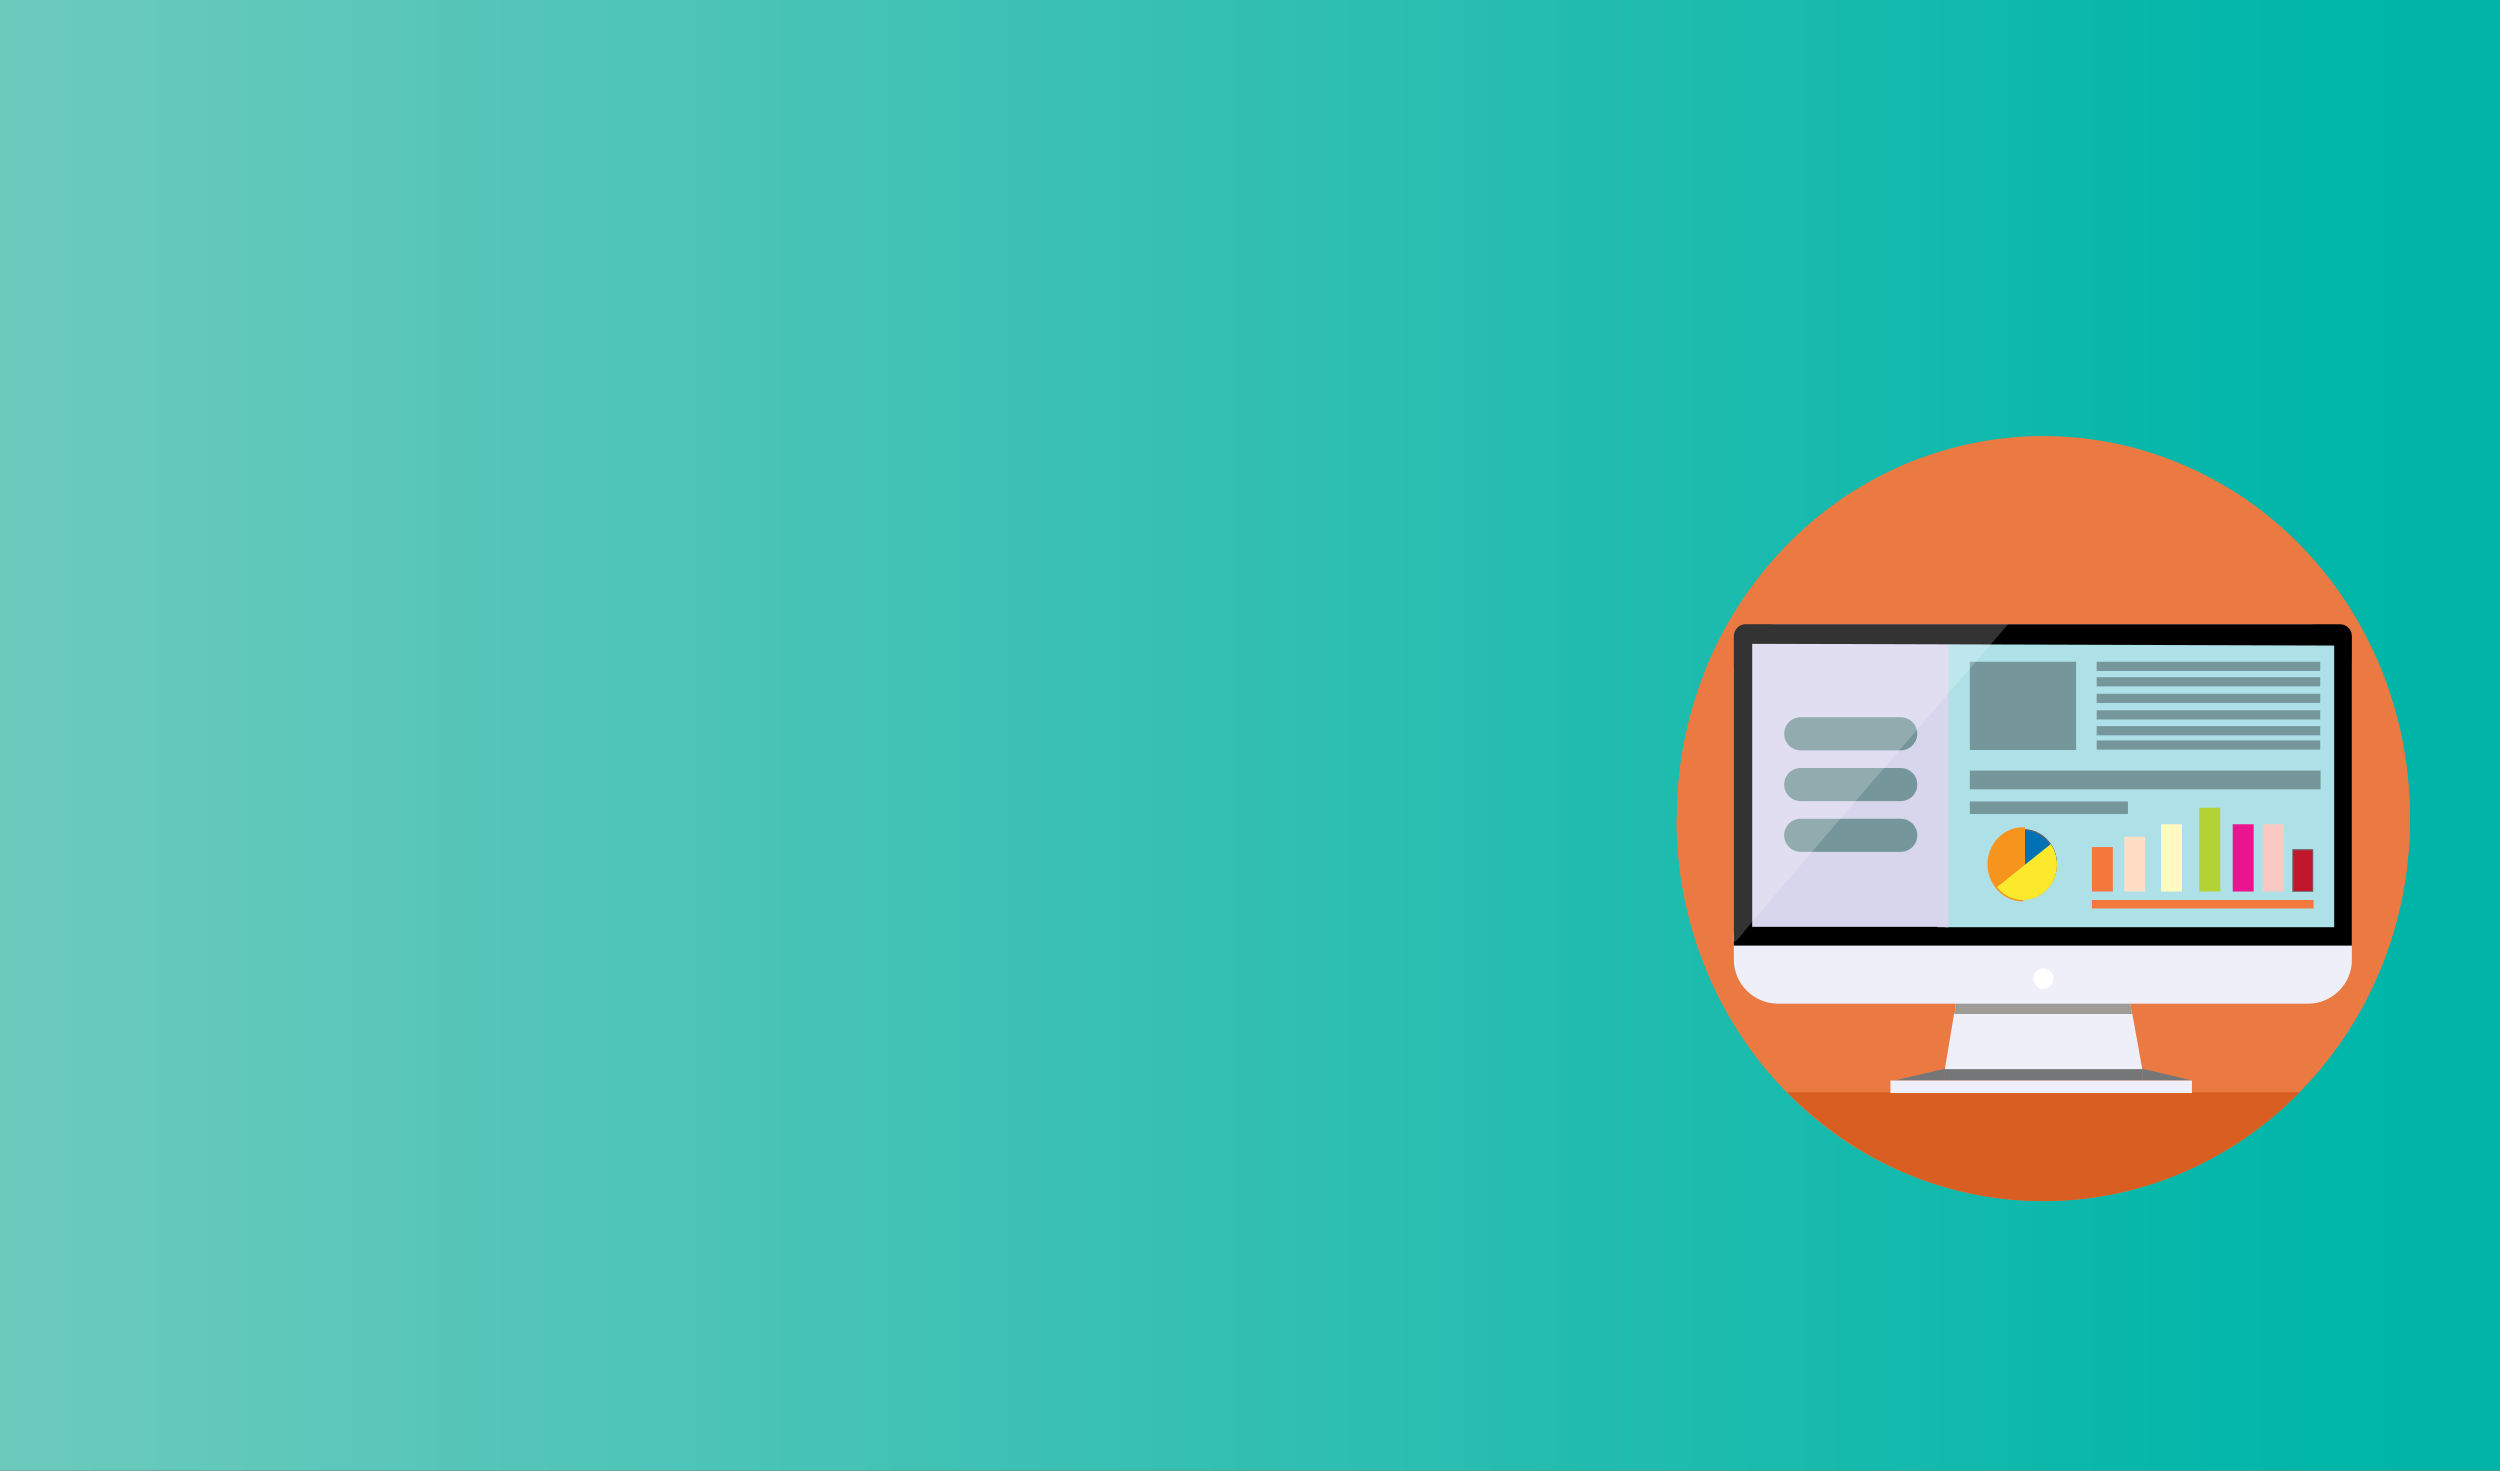 <?xml version="1.0" encoding="utf-8"?>
<!-- Generator: Adobe Illustrator 21.0.2, SVG Export Plug-In . SVG Version: 6.00 Build 0)  -->
<svg version="1.1" id="Layer_1" xmlns="http://www.w3.org/2000/svg" xmlns:xlink="http://www.w3.org/1999/xlink" x="0px" y="0px"
	 viewBox="0 0 680 400" style="enable-background:new 0 0 680 400;" xml:space="preserve">
<rect x="0" y="0" width="680" height="400" fill="#333333" stroke="none"/>
<style type="text/css">
	.st0{fill:url(#SVGID_1_);}
	.st1{fill:#EA7A42;}
	.st2{fill:#EFEFF9;}
	.st3{fill:#FFFFFF;}
	.st4{fill:#AEE0E8;}
	.st5{fill:#747678;}
	.st6{fill:#D85E21;}
	.st7{fill:#D8D6EC;}
	.st8{fill:#75969B;}
	.st9{fill:#F4783B;}
	.st10{fill:#EC148E;}
	.st11{fill:#FBC9C3;}
	.st12{fill:#C1172C;}
	.st13{fill:#666666;}
	.st14{fill:#FFDEC5;}
	.st15{fill:#FFFAC0;}
	.st16{fill:#B2D235;}
	.st17{fill:#0071B5;}
	.st18{fill:#F7941D;stroke:#F7941D;stroke-miterlimit:10;}
	.st19{fill:#FDE92B;}
	.st20{fill:#9E9C97;}
	.st21{fill:none;stroke:#000000;stroke-width:2;stroke-miterlimit:10;}
	.st22{opacity:0.2;fill:#FFFFFF;enable-background:new    ;}
</style>
<linearGradient id="SVGID_1_" gradientUnits="userSpaceOnUse" x1="-185.8" y1="400.65" x2="1447.2" y2="400.65" gradientTransform="matrix(1 0 0 1 0 -198)">
	<stop  offset="5.618000e-03" style="stop-color:#8AD0C3"/>
	<stop  offset="0.5" style="stop-color:#00B6A9"/>
	<stop  offset="1" style="stop-color:#00A185"/>
</linearGradient>
<rect x="-185.8" y="-0.1" class="st0" width="1633" height="405.5"/>
<path class="st1" d="M655.5,222.7c0,29.2-11.5,55.5-30.1,74.4c-5.6,5.7-11.8,10.7-18.5,14.9H504.6c-6.7-4.2-12.9-9.2-18.5-14.9
	c-9.5-9.7-17.2-21.4-22.4-34.4v-80.1c8.2-20.6,22.7-37.9,40.9-49.3H607C636.2,151.5,655.5,184.7,655.5,222.7z"/>
<path class="st1" d="M655.5,222.7H456.1c0-14.2,2.7-27.7,7.7-40.1c8.2-20.6,22.7-37.9,40.9-49.3c5.7-3.5,11.7-6.5,18-8.8
	c10.4-3.8,21.5-5.9,33.1-5.9c18.7,0,36.2,5.4,51.2,14.7C636.2,151.5,655.5,184.7,655.5,222.7z"/>
<path class="st1" d="M536.5,126.6v153c0,1.1-0.9,2-1.9,2h-61c-3.9-5.9-7.2-12.2-9.8-18.8c-5-12.3-7.7-25.9-7.7-40.1
	c0-14.2,2.7-27.7,7.7-40.1c8.2-20.6,22.7-37.9,40.9-49.3c5.7-3.5,11.7-6.5,18-8.8h11.9C535.7,124.5,536.5,125.4,536.5,126.6z"/>
<path class="st1" d="M655.5,222.7c0,29.2-11.5,55.5-30.1,74.4c-5.6,5.7-11.8,10.7-18.5,14.9c-15,9.4-32.5,14.7-51.2,14.7
	s-36.2-5.4-51.2-14.7c-6.7-4.2-12.9-9.2-18.5-14.9c-4.6-4.7-8.9-9.9-12.5-15.5c-3.9-5.9-7.2-12.2-9.8-18.8
	c-5-12.3-7.7-25.9-7.7-40.1L655.5,222.7L655.5,222.7z"/>
<g>
	<path class="st2" d="M627.8,273H483.6c-6.6,0-12-5.4-12-12v-79.2c0-6.6,5.4-12,12-12h144.1c6.6,0,12,5.4,12,12V261
		C639.8,267.6,634.3,273,627.8,273z"/>
</g>
<g>
	<rect x="480.6" y="178.8" class="st3" width="150.1" height="69.4"/>
	<path d="M621.8,187.8v51.4H489.6v-51.4h54.8h0.9h0.9L621.8,187.8 M636.5,169.8h-90.3c-0.3,0-0.6,0-0.9,0c-0.3,0-0.6,0-0.9,0h-69.6
		c-1.8,0-3.2,1.5-3.2,3.4v84l0,0h168.1v-84C639.8,171.3,638.3,169.8,636.5,169.8L636.5,169.8z"/>
</g>
<g>
	<rect x="529" y="174.9" class="st4" width="105.9" height="77.3"/>
</g>
<polygon class="st5" points="529,290.7 529,293.9 515.2,293.9 "/>
<g>
	<ellipse class="st3" cx="555.8" cy="266.3" rx="2.2" ry="2.3"/>
	<path class="st3" d="M555.8,264.4c0.9,0,1.7,0.8,1.7,1.8s-0.8,1.8-1.7,1.8s-1.7-0.8-1.7-1.8S554.8,264.4,555.8,264.4 M555.8,263.4
		c-1.5,0-2.7,1.3-2.7,2.8s1.2,2.8,2.7,2.8s2.7-1.3,2.7-2.8S557.2,263.4,555.8,263.4L555.8,263.4z"/>
</g>
<polygon class="st5" points="596.3,293.9 582.8,293.9 582.8,290.7 "/>
<path class="st6" d="M486.1,297.1c18,18.3,42.6,29.6,69.7,29.6s51.7-11.3,69.7-29.6H486.1z"/>
<g>
	<polygon class="st5" points="582.8,290.7 582.8,293.9 529,293.9 529,290.7 529,290.6 582.7,290.6 	"/>
</g>
<g>
	<rect x="514.2" y="293.9" class="st2" width="82" height="3.4"/>
</g>
<g>
	<polygon class="st2" points="582.7,290.8 529,290.8 531.5,275.8 531.7,275.5 532,273 532,272.7 579.3,272.7 579.5,273 579.8,275.5 
		580,275.8 	"/>
</g>
<rect x="476.6" y="175" class="st7" width="52.3" height="77.1"/>
<rect x="535.8" y="180" class="st8" width="28.9" height="24"/>
<rect x="570.3" y="180" class="st8" width="60.8" height="2.5"/>
<rect x="570.3" y="193.2" class="st8" width="60.8" height="2.5"/>
<rect x="570.3" y="188.7" class="st8" width="60.8" height="2.5"/>
<rect x="570.3" y="197.5" class="st8" width="60.8" height="2.5"/>
<rect x="570.3" y="201.4" class="st8" width="60.8" height="2.5"/>
<rect x="535.8" y="209.6" class="st8" width="95.4" height="5.1"/>
<g>
	<rect x="570.3" y="184.2" class="st8" width="60.8" height="2.5"/>
</g>
<rect x="535.8" y="218" class="st8" width="43" height="3.4"/>
<g>
	<rect x="569" y="244.8" class="st9" width="60.3" height="2.3"/>
</g>
<g>
	<rect x="569" y="230.4" class="st9" width="5.7" height="12.1"/>
</g>
<g>
	<rect x="607.3" y="224.2" class="st10" width="5.7" height="18.3"/>
</g>
<g>
	<rect x="615.5" y="224.2" class="st11" width="5.7" height="18.3"/>
</g>
<g>
	<rect x="623.7" y="231.1" class="st12" width="5.4" height="11.3"/>
	<path class="st13" d="M629,231.3v11.1h-5.2v-11.1H629 M629.2,231h-5.7v11.6h5.7V231L629.2,231z"/>
</g>
<g>
	<rect x="577.8" y="227.6" class="st14" width="5.7" height="14.9"/>
</g>
<g>
	<rect x="587.8" y="224.2" class="st15" width="5.7" height="18.3"/>
</g>
<g>
	<rect x="598.2" y="219.7" class="st16" width="5.7" height="22.8"/>
</g>
<g>
	<path class="st17" d="M550.3,244.6c-2.7,0-5.3-1.3-7-3.5c-1.3-1.7-2-3.8-2-6c0-5.2,4.1-9.5,9.1-9.5c2.9,0,5.7,1.5,7.4,4
		c1.1,1.6,1.7,3.5,1.7,5.5C559.3,240.3,555.3,244.6,550.3,244.6z"/>
	<path class="st13" d="M550.3,225.8c2.9,0,5.6,1.5,7.3,3.9c1.1,1.6,1.7,3.5,1.7,5.4c0,5.1-4,9.3-8.9,9.3c-2.7,0-5.2-1.2-6.9-3.4
		c-1.3-1.7-2-3.8-2-5.9C541.3,230,545.3,225.8,550.3,225.8 M550.3,225.5c-5.1,0-9.2,4.3-9.2,9.6c0,2.3,0.8,4.4,2.1,6.1
		c1.7,2.2,4.2,3.5,7.1,3.5c5.1,0,9.2-4.3,9.2-9.6c0-2.1-0.6-4-1.7-5.6C556.2,227.1,553.5,225.5,550.3,225.5L550.3,225.5z"/>
</g>
<path class="st18" d="M550.3,235.5v-10c-5.1,0-9.2,4.3-9.2,9.6c0,2.3,0.8,4.4,2.1,6.1c1.7,2.2,4.2,3.5,7.1,3.5"/>
<g>
	<path class="st19" d="M550.3,243.7c-2.1,0-4.2-0.9-5.7-2.4l12.9-10.3c0.6,1.2,1,2.6,1,4.1C558.5,239.9,554.8,243.7,550.3,243.7z"/>
	<path class="st19" d="M557.2,232.7c0.3,0.8,0.4,1.6,0.4,2.5c0,4.2-3.2,7.6-7.2,7.6c-1.5,0-2.9-0.5-4.1-1.4l5.4-4.3L557.2,232.7
		 M557.8,229.6l-7.5,6l-7.1,5.7c1.7,2.2,4.2,3.5,7.1,3.5c5.1,0,9.2-4.3,9.2-9.6C559.5,233,558.8,231.1,557.8,229.6L557.8,229.6z"/>
</g>
<polygon class="st20" points="580,275.8 531.5,275.8 531.7,275.5 532,273 579.5,273 579.8,275.5 "/>
<polygon class="st7" points="527,175 527,252.2 529,252.2 530,252.2 530,174.9 "/>
<path class="st8" d="M517,231.7h-27.2c-2.5,0-4.5-2-4.5-4.5l0,0c0-2.5,2-4.5,4.5-4.5H517c2.5,0,4.5,2,4.5,4.5l0,0
	C521.5,229.7,519.5,231.7,517,231.7z"/>
<path class="st8" d="M517,204.1h-27.2c-2.5,0-4.5-2-4.5-4.5l0,0c0-2.5,2-4.5,4.5-4.5H517c2.5,0,4.5,2,4.5,4.5l0,0
	C521.5,202,519.5,204.1,517,204.1z"/>
<path class="st8" d="M517,217.9h-27.2c-2.5,0-4.5-2-4.5-4.5l0,0c0-2.5,2-4.5,4.5-4.5H517c2.5,0,4.5,2,4.5,4.5l0,0
	C521.5,215.9,519.5,217.9,517,217.9z"/>
<line class="st21" x1="637.7" y1="174.6" x2="475.6" y2="174.1"/>
<path class="st22" d="M546.2,169.8c-41.9,48.5-70.7,82-72.7,84.7c-0.2,0.3-1.4,1.8-1.9,1.6c-0.4-0.2-0.3-1.4,0-2.7v-80.2
	c0-1.9,1.5-3.4,3.2-3.4h69.6C545,169.8,545.7,169.8,546.2,169.8z"/>
</svg>
